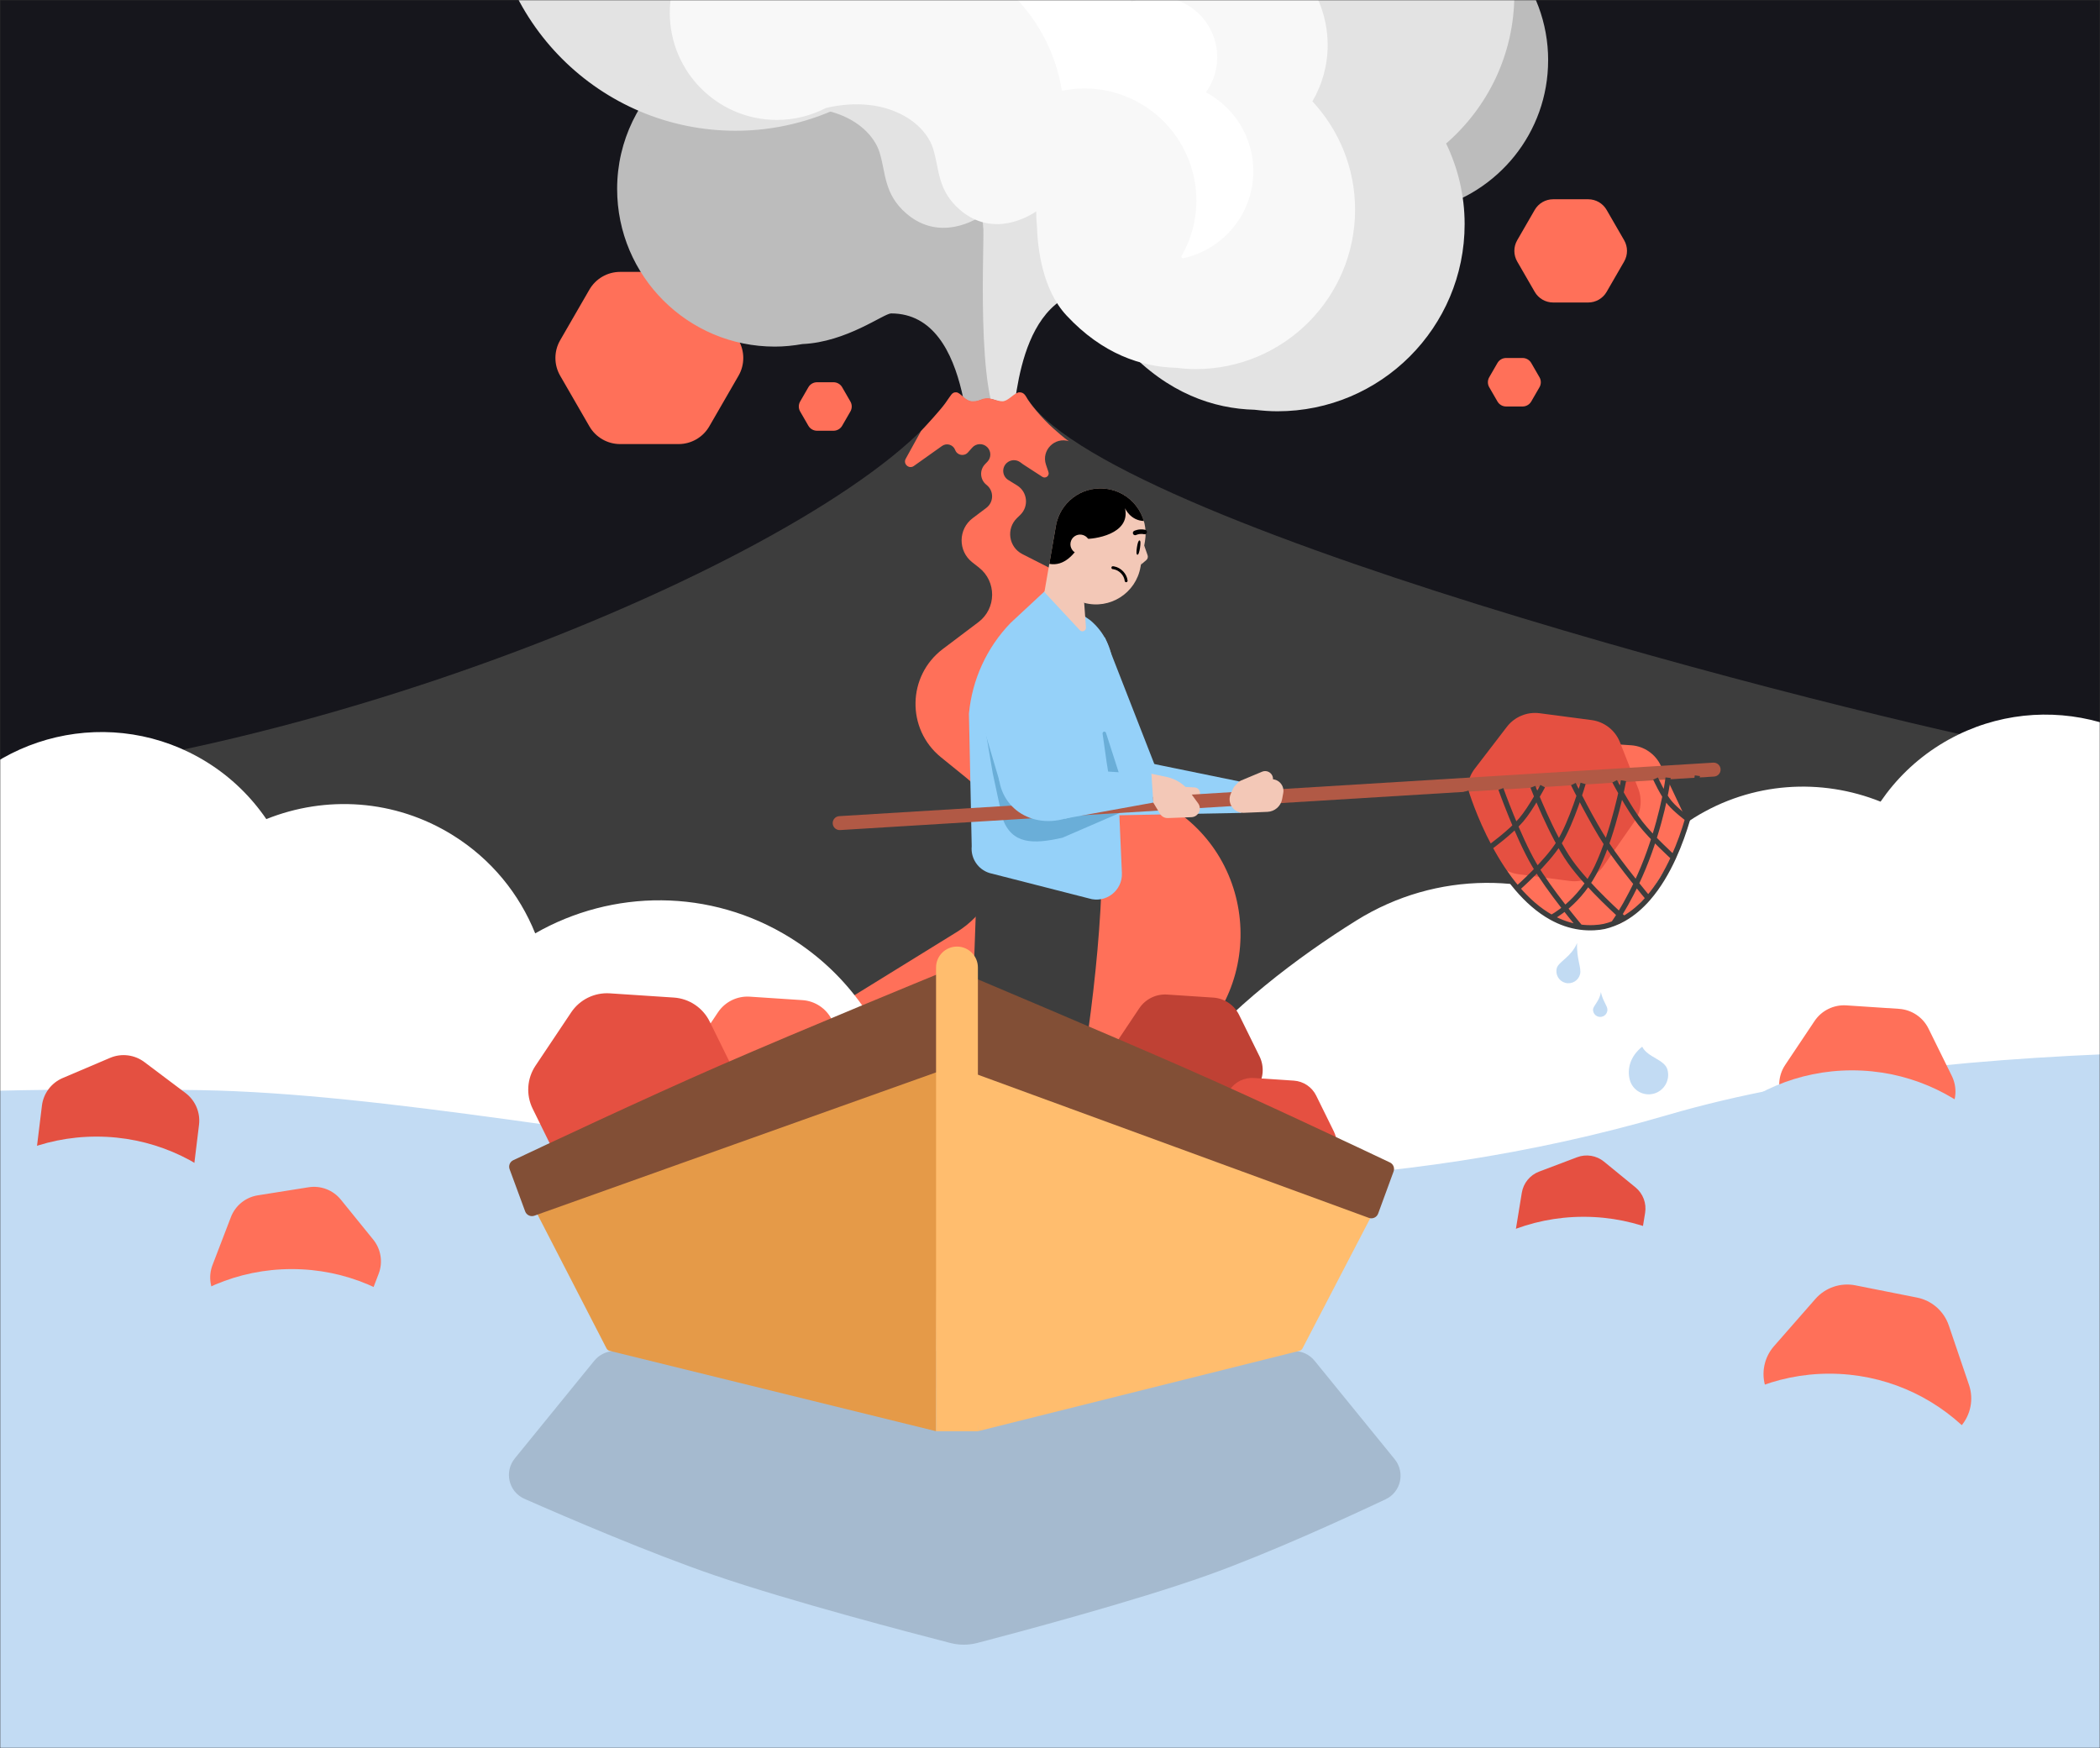 <svg width="961" height="800" viewBox="0 0 961 800" fill="none" xmlns="http://www.w3.org/2000/svg">
<rect x="0" y="0" width="961" height="800" fill="#333333" stroke="none"/>
<mask id="mask0_2824_10785" style="mask-type:alpha" maskUnits="userSpaceOnUse" x="0" y="0" width="961" height="800">
<rect width="961" height="800" fill="#16161C"/>
</mask>
<g mask="url(#mask0_2824_10785)">
<rect width="961" height="800" fill="#16161C"/>
<path d="M-206 356.314L119.273 343.629H804.548V596.249H-206V356.314Z" fill="#3D3D3D"/>
<path d="M310.526 124.426H283.782C277.978 124.426 272.617 127.522 269.715 132.547L256.344 155.704C253.442 160.729 253.442 166.92 256.344 171.945L269.715 195.103C272.617 200.128 277.98 203.223 283.782 203.223H310.526C316.33 203.223 321.691 200.128 324.593 195.103L337.964 171.945C340.866 166.92 340.866 160.729 337.964 155.704L324.593 132.547C321.691 127.522 316.328 124.426 310.526 124.426Z" fill="#FF7059"/>
<path d="M708.464 27.59C708.464 -6.899 683.592 -35.518 650.828 -41.474C633.666 -95.022 583.508 -133.811 524.251 -133.811C489.452 -133.811 457.869 -120.378 434.191 -98.493C417.699 -115.908 394.398 -126.832 368.515 -126.832C318.527 -126.832 277.992 -86.314 277.992 -36.322C277.992 -9.42 289.794 14.669 308.43 31.244C292.596 44.469 282.413 64.223 282.413 86.46C282.413 126.32 314.727 158.617 354.581 158.617C358.905 158.617 363.119 158.166 367.224 157.448C387.37 156.571 404.495 143.431 407.784 143.431C446.505 143.431 442.522 214.711 445.75 214.321C462.583 213.907 459.562 137.975 473.399 121.875C482.631 108.406 497.455 101.074 514.251 101.074C533.252 101.074 549.769 111.548 558.441 127.014C566.967 143.516 584.153 154.817 603.995 154.817C632.326 154.817 655.274 131.873 655.274 103.559C655.274 100.928 655.018 98.371 654.628 95.838C685.48 88.421 708.452 60.728 708.452 27.602L708.464 27.59Z" fill="#BCBCBC"/>
<path d="M692.995 -2.515C692.995 -52.398 652.545 -92.855 602.643 -92.855C589.719 -92.855 577.454 -90.09 566.346 -85.219C549.318 -108.467 521.912 -123.642 490.877 -123.642C470.28 -123.642 451.267 -116.956 435.835 -105.679C416.87 -140.984 379.611 -165 336.724 -165C274.63 -165 224.289 -114.666 224.289 -52.581C224.289 9.505 274.63 59.838 336.724 59.838C354.702 59.838 371.621 55.49 386.688 48.001C392.753 43.726 400.11 41.169 408.088 41.169C427.784 41.169 443.752 56.501 445.104 75.853C447.016 84.926 448.039 94.108 458.088 102.73C476.139 118.209 495.834 105.678 498.965 103.498C499.001 106.165 499.111 108.82 499.367 111.414C499.732 123.348 502.278 145.525 515.274 159.457C534.531 180.076 555.408 187.042 574.165 187.516C577.588 187.931 581.047 188.211 584.579 188.211C631.887 188.211 670.243 149.861 670.243 102.548C670.243 89.31 667.149 76.839 661.778 65.672C680.864 49.109 692.983 24.728 692.983 -2.527L692.995 -2.515Z" fill="#E3E3E3"/>
<path d="M576.079 48.099C580.476 40.524 583.034 31.768 583.034 22.378C583.034 -5.961 560.062 -28.929 531.718 -28.929C515.835 -28.929 501.633 -21.708 492.23 -10.37L374.301 -12.623C366.348 -27.09 350.988 -36.906 333.303 -36.906C307.481 -36.906 286.555 -15.984 286.555 9.834C286.555 35.653 307.493 56.575 333.303 56.575C341.61 56.575 349.405 54.383 356.165 50.583C381.488 45.773 398.637 57.549 402.474 69.667C405.446 79.044 404.35 88.775 414.837 97.763C430.221 110.952 447.005 100.284 449.66 98.432C449.685 100.698 449.782 102.963 450.014 105.167C450.33 115.336 446.177 196.42 462.169 196.822C465.08 197.175 462.169 139.815 496.371 132.97C535.908 125.054 595.591 137.939 595.591 97.629C595.591 78.484 588.161 61.118 576.091 48.099H576.079Z" fill="#E3E3E3"/>
<path d="M600.597 46.382C604.994 38.807 607.565 30.05 607.565 20.661C607.565 -7.678 584.593 -30.647 556.249 -30.647C552.741 -30.647 549.343 -30.245 546.03 -29.575C539.977 -67.645 507.078 -96.775 467.297 -96.775C427.517 -96.775 394.983 -67.961 388.65 -30.184C379.941 -38.222 368.333 -43.178 355.532 -43.178C328.455 -43.178 306.506 -21.233 306.506 5.852C306.506 32.937 328.467 54.882 355.532 54.882C363.631 54.882 371.256 52.885 377.992 49.402C404.801 43.191 423.01 55.418 426.981 67.962C429.941 77.339 428.844 87.07 439.344 96.07C454.727 109.259 471.512 98.591 474.167 96.74C474.191 99.005 474.289 101.27 474.52 103.474C474.837 113.643 476.993 132.544 488.089 144.406C504.483 161.979 522.266 167.91 538.259 168.312C541.17 168.665 544.13 168.909 547.138 168.909C587.443 168.909 620.11 136.234 620.11 95.936C620.11 76.791 612.68 59.425 600.61 46.406L600.597 46.382Z" fill="#F8F8F8"/>
<path d="M551.851 42.277C555.079 37.735 557.028 32.218 557.028 26.226C557.028 10.881 544.592 -1.553 529.245 -1.553C525.116 -1.553 521.23 -0.591 517.698 1.029C515.067 -25.288 492.875 -45.846 465.859 -45.846C448.344 -45.846 432.899 -37.187 423.447 -23.937C455.664 -17.263 480.731 8.811 485.944 41.547C489.257 40.877 492.655 40.475 496.163 40.475C524.507 40.475 547.479 63.443 547.479 91.782C547.479 101.172 544.921 109.928 540.524 117.503C540.743 117.746 540.938 118.002 541.157 118.246C559.647 114.361 573.544 97.969 573.544 78.325C573.544 62.7 564.762 49.146 551.876 42.289L551.851 42.277Z" fill="white"/>
<path d="M915.5 373.5L938.5 344.5C874.517 334.124 511.183 243.659 470.403 182.901C464.886 174.68 464.167 186.408 455.897 183.291C453.034 182.219 450.891 182.219 448.187 183.291C439.977 186.542 439.198 174.668 433.668 182.901C389.99 248.007 137.908 356.407 -52.018 359.926L164.948 362.886H441.293V363.19L452.048 363.044L462.803 363.19V362.886H728.797L915.5 373.5Z" fill="#3D3D3D"/>
<path d="M323.646 497.049L437.834 426.531C463.203 410.864 465.512 374.846 442.35 356.069L430.604 346.546C414.722 333.671 415.146 309.308 431.466 296.992L447.755 284.701C456.007 278.474 456.126 266.123 447.997 259.738L444.92 257.323C438.34 252.155 438.441 242.158 445.122 237.123L451.362 232.422C454.802 229.829 454.896 224.696 451.553 221.98L451.339 221.806C448.445 219.455 448.176 215.132 450.759 212.441L451.868 211.286C453.656 209.424 453.626 206.474 451.8 204.648C449.87 202.718 446.715 202.811 444.901 204.851L442.956 207.038C441.218 208.994 438.021 208.393 437.112 205.939C436.206 203.494 433.226 202.575 431.099 204.084L418.182 213.257C415.971 214.826 413.162 212.319 414.472 209.946L421.475 197.251C424.329 194.201 430.566 187.369 432.677 184.441C435.316 180.781 435.532 179.461 437.581 179.534C439.629 179.608 441.789 183.711 445.157 183.638C448.524 183.565 449.076 182.391 451.419 182.245C453.762 182.099 456.203 183.638 458.732 183.638C461.471 183.638 464.277 179.534 466.547 179.534C468.816 179.534 469.428 181.367 470.38 182.904C471.332 184.441 476.049 190.781 482.243 196.266C487.013 200.49 488.831 201.774 489.198 201.917C489.21 201.92 489.222 201.924 489.234 201.928C489.224 201.926 489.212 201.922 489.198 201.917C482.62 199.828 476.449 206.102 478.659 212.649L479.802 216.037C480.371 217.721 478.495 219.178 477.003 218.21L468.173 212.482L466.906 211.548C464.981 210.131 462.314 210.308 460.594 211.968C458.291 214.189 458.7 217.985 461.422 219.666L465.448 222.154C470.201 225.091 470.923 231.714 466.915 235.606L465.378 237.098C460.334 241.997 461.609 250.403 467.878 253.587L479.578 259.53C491.807 265.741 494.056 282.26 483.93 291.512L477.448 297.435C464.583 309.19 466.901 330.067 482.031 338.715L533.136 367.924C577.224 393.122 579.604 455.813 537.555 484.281L518.695 497.049H323.646Z" fill="#FF7059"/>
<path d="M696.764 163.824H689.23C687.595 163.824 686.084 164.696 685.266 166.112L681.499 172.636C680.682 174.051 680.682 175.795 681.499 177.211L685.266 183.735C686.084 185.151 687.596 186.023 689.23 186.023H696.764C698.399 186.023 699.909 185.151 700.727 183.735L704.494 177.211C705.311 175.795 705.311 174.051 704.494 172.636L700.727 166.112C699.909 164.696 698.398 163.824 696.764 163.824Z" fill="#FF7059"/>
<path d="M381.426 174.924H373.892C372.257 174.924 370.747 175.796 369.929 177.212L366.162 183.736C365.345 185.152 365.345 186.896 366.162 188.312L369.929 194.836C370.747 196.251 372.257 197.123 373.892 197.123H381.426C383.062 197.123 384.572 196.251 385.389 194.836L389.156 188.312C389.974 186.896 389.974 185.152 389.156 183.736L385.389 177.212C384.572 175.796 383.061 174.924 381.426 174.924Z" fill="#FF7059"/>
<path d="M726.789 91.188H710.753C707.273 91.188 704.059 93.043 702.319 96.056L694.301 109.941C692.561 112.954 692.561 116.667 694.301 119.68L702.319 133.566C704.059 136.579 707.274 138.434 710.753 138.434H726.789C730.269 138.434 733.484 136.579 735.224 133.566L743.241 119.68C744.981 116.667 744.981 112.954 743.241 109.941L735.224 96.056C733.484 93.043 730.268 91.188 726.789 91.188Z" fill="#FF7059"/>
<path d="M1013.63 370.106C986.924 327.259 930.524 314.162 887.667 340.876C876.568 347.794 867.515 356.734 860.583 366.865C833.512 356.011 801.851 357.647 775.198 374.26C757.509 385.286 744.759 401.207 737.543 419.155C702.354 398.981 657.497 398.298 620.666 421.256C567.338 454.496 494.056 516.79 527.295 570.118C560.535 623.446 687.713 647.619 741.041 614.379C756.481 604.756 768.683 591.965 777.613 577.466C780.534 570.547 785.483 564.412 792.335 560.142C809.249 549.598 831.172 554.22 842.694 570.118C849.194 576.888 854.989 584.228 868.235 586.254C892.025 589.887 902.23 568.58 903.752 565.032C905.211 567.303 906.726 569.525 908.335 571.616C915.038 581.672 929.098 599.358 947.719 604.368C975.295 611.769 996.954 606.577 1013.32 596.944C1016.48 595.467 1019.6 593.856 1022.63 591.965C1063.26 566.641 1075.67 513.168 1050.34 472.529C1043.25 461.158 1033.92 452.103 1023.33 445.386C1030.85 420.942 1028.21 393.512 1013.61 370.102L1013.63 370.106Z" fill="white"/>
<path d="M694.499 366.716C691.273 371.539 690.865 377.718 693.43 382.923L704.095 404.576C706.66 409.782 711.806 413.224 717.597 413.607L741.179 415.163C747.236 415.563 753.011 412.552 756.15 407.356L768.917 386.232C771.729 381.577 772.026 375.824 769.707 370.905L760.01 350.334C757.493 344.994 752.278 341.441 746.388 341.052L722.489 339.475C716.699 339.092 711.144 341.828 707.918 346.652L694.499 366.716Z" fill="#FF7059"/>
<path d="M686.21 374.765C682.728 379.971 682.549 386.715 685.751 392.098L695.423 408.36C696.856 410.771 698.889 412.769 701.324 414.16L713.823 421.302C716.014 422.555 718.468 423.279 720.988 423.418L733.528 424.108C738.981 424.409 744.221 421.948 747.472 417.559L761.767 398.263C765.467 393.269 765.992 386.6 763.119 381.088L751.378 358.557C748.757 353.528 743.702 350.229 738.043 349.856L713.714 348.25C707.924 347.868 702.369 350.604 699.143 355.428L686.21 374.765Z" fill="#FF7059"/>
<path d="M674.883 351.769C671.35 356.374 670.543 362.513 672.764 367.874L682.004 390.173C684.226 395.534 689.138 399.302 694.892 400.059L718.323 403.141C724.342 403.933 730.3 401.302 733.769 396.321L747.878 376.069C750.987 371.606 751.656 365.885 749.661 360.825L741.318 339.669C739.152 334.178 734.178 330.293 728.326 329.524L704.581 326.4C698.827 325.644 693.106 328.014 689.574 332.618L674.883 351.769Z" fill="#E55041"/>
<path d="M-31.172 378.084C-4.465 335.238 51.935 322.141 94.792 348.855C105.89 355.772 114.944 364.713 121.876 374.844C148.947 363.989 180.608 365.626 207.261 382.239C224.95 393.265 237.7 409.186 244.916 427.134C280.105 406.96 324.962 406.277 361.793 429.235C415.121 462.475 431.407 532.656 398.167 585.984C364.927 639.313 294.746 655.598 241.418 622.358C225.978 612.735 213.776 599.944 204.846 585.445C201.925 578.526 196.976 572.391 190.124 568.12C173.21 557.577 151.287 562.199 139.765 578.097C133.265 584.867 127.47 592.206 114.224 594.233C90.434 597.866 80.229 576.559 78.707 573.011C77.248 575.282 75.732 577.504 74.124 579.595C67.42 589.651 53.361 607.337 34.74 612.347C7.163 619.748 -14.496 614.556 -30.859 604.923C-34.02 603.446 -37.141 601.835 -40.175 599.944C-80.803 574.62 -93.212 521.147 -67.881 480.508C-60.794 469.137 -51.46 460.082 -40.868 453.365C-48.392 428.921 -45.747 401.491 -31.155 378.081L-31.172 378.084Z" fill="white"/>
<path d="M-308 526.328C-308 526.328 -134.087 494.927 91.648 498.877C261.804 501.855 509.865 584.458 763.379 510.18C1016.89 435.902 1569.19 526.328 1569.19 526.328V946.348H-308V526.328Z" fill="#C2DBF3"/>
<path d="M315.132 483.343C311.906 488.167 311.498 494.345 314.063 499.551L324.728 521.204C327.293 526.41 332.44 529.852 338.23 530.234L362.315 531.824C368.105 532.206 373.66 529.47 376.886 524.646L390.305 504.583C393.531 499.759 393.939 493.581 391.375 488.375L380.709 466.722C378.145 461.516 372.998 458.074 367.207 457.692L343.122 456.102C337.332 455.72 331.777 458.456 328.551 463.28L315.132 483.343Z" fill="#FF7059"/>
<path d="M509.592 478.996C506.767 483.221 506.41 488.633 508.656 493.192L517.998 512.158C520.244 516.718 524.752 519.733 529.824 520.067L550.92 521.46C555.992 521.794 560.857 519.398 563.683 515.173L575.436 497.6C578.262 493.375 578.619 487.963 576.373 483.404L567.03 464.438C564.784 459.878 560.276 456.863 555.204 456.529L534.109 455.136C529.037 454.802 524.173 457.198 521.347 461.423L509.592 478.996Z" fill="#BF4134"/>
<path d="M245.062 487.688C241.141 493.55 240.646 501.059 243.762 507.386L256.725 533.701C259.841 540.027 266.096 544.211 273.133 544.675L302.404 546.607C309.441 547.072 316.192 543.746 320.113 537.884L336.421 513.501C340.342 507.639 340.837 500.13 337.721 493.803L324.758 467.488C321.642 461.161 315.387 456.978 308.35 456.513L279.079 454.582C272.042 454.117 265.291 457.442 261.371 463.305L245.062 487.688Z" fill="#E55041"/>
<path d="M552.532 514.001C550.083 517.663 549.773 522.353 551.72 526.305L559.818 542.742C561.764 546.694 565.67 549.307 570.066 549.597L588.35 550.804C592.746 551.094 596.961 549.017 599.41 545.355L609.597 530.125C612.046 526.463 612.357 521.773 610.41 517.821L602.313 501.384C600.367 497.432 596.459 494.819 592.063 494.529L573.78 493.322C569.384 493.032 565.169 495.109 562.72 498.771L552.532 514.001Z" fill="#E55041"/>
<path d="M567.987 359.088C567.987 358.33 567.454 357.677 566.711 357.525L501.377 344.16L491.035 373.478L567.987 372.005V359.088Z" fill="#95D1F9"/>
<path d="M577.573 353.15L567.865 357.212C566.031 357.98 565.167 360.088 565.934 361.922C566.701 363.755 568.81 364.62 570.644 363.853L580.352 359.791C582.185 359.023 583.05 356.915 582.283 355.081C581.515 353.248 579.407 352.383 577.573 353.15Z" fill="#F3C8B7"/>
<path d="M540.185 360.008L546.681 360.351C548.136 360.427 549.253 361.67 549.177 363.125C549.1 364.58 547.858 365.697 546.402 365.621L539.906 365.278L540.185 360.008Z" fill="#F3C8B7"/>
<path d="M439.899 605.162C439.899 605.162 435.6 615.235 435.6 623.413H504.441C504.441 615.745 471.266 612.262 471.266 605.162H439.899Z" fill="black"/>
<path d="M439.898 605.162H471.265C471.265 605.162 504.398 482.624 504.398 389.523H447.559L439.898 605.162Z" fill="#3D3D3D"/>
<path d="M510.194 370.303L462.721 327.835L505.619 291.717L533.159 362.245L510.194 370.303Z" fill="#95D1F9"/>
<path d="M444.673 387.329L443.402 326.635C444.845 310.994 451.581 296.313 462.507 285.028L478.857 269.828L499.002 283.911C505.18 289.089 508.901 296.627 509.249 304.677L513.399 399.514C513.756 407.58 505.992 413.552 498.287 411.142L452.791 399.514C447.552 397.875 444.163 392.796 444.667 387.327" fill="#95D1F9"/>
<path d="M512.124 367.761V372.148L486.196 383.37C472.809 386.392 463.037 386.464 458.768 374.479L461.342 383.494L458.672 374.143C458.467 373.557 454.448 354.404 454.285 353.799L449.406 325.002L478.005 280.75L487.27 374.758L512.124 367.761Z" fill="#6AAED8"/>
<path d="M506.448 349.028L504.559 335.744C504.425 334.822 505.705 334.449 506.092 335.291L516.765 368.49L510.131 372.149L506.448 349.028Z" fill="#6AAED8"/>
<mask id="mask1_2824_10785" style="mask-type:luminance" maskUnits="userSpaceOnUse" x="461" y="209" width="83" height="89">
<path d="M543.176 220.953L474.234 209L461.045 285.073L529.986 297.026L543.176 220.953Z" fill="white"/>
</mask>
<g mask="url(#mask1_2824_10785)">
<path d="M477.938 270.966L483.192 240.657C485.143 229.404 495.85 221.858 507.108 223.809C518.365 225.761 525.907 236.468 523.955 247.725L521.924 259.441C519.844 271.438 507.902 279.051 496.149 275.878" fill="#F3C8B7"/>
<path d="M523.618 249.667L525.163 254.113C525.436 254.91 525.198 255.793 524.55 256.338L522.1 258.398L522.106 253.902L523.614 249.666L523.621 249.667L523.618 249.667Z" fill="#F3C8B7"/>
<path d="M477.936 270.966L486.608 267.34L496.143 275.877L496.953 287.154C497.063 288.693 495.179 289.509 494.128 288.38L477.936 270.966Z" fill="#F3C8B7"/>
<path d="M483.694 238.47C486.566 228.445 496.597 221.987 507.108 223.809C515.043 225.185 521.133 230.911 523.352 238.114C523.384 238.218 523.414 238.322 523.445 238.426C517.327 238.185 514.951 232.852 514.819 232.545C517.585 244.727 500.027 246.835 496.556 246.594C496.065 247.232 495.572 247.902 495.069 248.585C491.391 253.576 487.208 259.252 480.182 258.044L483.196 240.658C483.324 239.924 483.49 239.193 483.694 238.47Z" fill="black"/>
<path d="M498.642 249.826C499.061 247.413 497.446 245.121 495.033 244.703C492.62 244.284 490.328 245.899 489.91 248.312C489.492 250.725 491.106 253.017 493.519 253.435C495.932 253.853 498.224 252.239 498.642 249.826Z" fill="#F3C8B7"/>
<path d="M519.287 244.917C518.977 244.863 518.691 244.667 518.533 244.363C518.271 243.852 518.471 243.229 518.982 242.967C519.072 242.917 521.234 241.827 524.05 242.449C524.61 242.57 524.968 243.128 524.844 243.687C524.716 244.246 524.173 244.606 523.606 244.481C521.546 244.023 519.944 244.811 519.931 244.821C519.728 244.924 519.5 244.95 519.287 244.913" fill="black"/>
<path d="M521.691 250.694C521.412 252.504 521.012 253.943 520.483 253.862C519.955 253.782 520.006 252.291 520.281 250.48C520.56 248.67 520.96 247.232 521.488 247.312C522.017 247.392 521.966 248.883 521.691 250.694Z" fill="black"/>
<path d="M509.199 260.449C508.819 260.438 508.572 260.067 508.605 259.723C508.637 259.363 508.964 259.093 509.324 259.128C509.49 259.145 509.659 259.167 509.824 259.196C512.987 259.744 515.699 262.604 516.011 265.708C516.027 265.884 515.974 266.056 515.861 266.194C515.749 266.332 515.592 266.417 515.412 266.436C515.352 266.445 515.297 266.439 515.233 266.428C514.938 266.376 514.715 266.134 514.686 265.836C514.434 263.296 512.199 260.954 509.589 260.502C509.458 260.479 509.333 260.453 509.199 260.449Z" fill="black"/>
<path d="M444.414 363.356L472.865 288.873L497.616 306.453L483.506 338.606L530.452 354.615L520.627 361.342L444.414 363.356Z" stroke="black" stroke-width="0.798"/>
</g>
<path d="M271.941 622.729C274.239 619.905 277.687 618.266 281.327 618.266H592.198C595.839 618.266 599.287 619.905 601.584 622.729L638.207 667.739C643.118 673.774 641.136 682.783 634.1 686.104C615.282 694.988 580.607 710.864 552.753 720.824C519.557 732.695 465.436 747.111 447.258 751.858C443.186 752.921 438.982 752.928 434.906 751.88C416.538 747.157 361.393 732.714 326.755 720.824C297.522 710.79 260.108 694.754 240.014 685.909C232.759 682.716 230.609 673.527 235.612 667.379L271.941 622.729Z" fill="black" fill-opacity="0.15"/>
<path d="M236.261 536.936C235.706 535.86 236.09 534.557 237.164 533.999C247.442 528.66 297.04 503.021 330.621 487.87C363.295 473.129 413.524 453.577 426.181 448.686C427.624 448.128 429.149 449.206 429.143 450.753L428.358 654.964L278.979 618.187C278.362 618.035 277.84 617.624 277.549 617.058L236.261 536.936Z" fill="#E59A48"/>
<path d="M634.736 542.728C635.265 541.712 634.955 540.48 633.982 539.874C624.441 533.936 576.514 504.419 542.41 489.198C509.464 474.493 459.77 454.39 447.062 449.274C445.603 448.686 444.048 449.789 444.075 451.361L447.505 654.964L594.633 618.188C595.244 618.035 595.761 617.628 596.051 617.069L634.736 542.728Z" fill="#FFBD6E"/>
<path d="M428.609 445.986C428.609 445.986 367.417 471.071 329.059 487.781C295.613 502.352 246.827 525.306 234.878 530.947C233.333 531.676 232.615 533.459 233.206 535.062L240.325 554.376C240.95 556.074 242.826 556.951 244.53 556.343L429.273 490.435L428.609 445.986Z" fill="#824F36"/>
<path d="M783.993 349.01L384.054 373.493C382.295 373.6 380.956 375.114 381.064 376.873C381.172 378.632 382.685 379.971 384.444 379.863L784.383 355.38C786.142 355.273 787.481 353.759 787.374 352C787.266 350.241 785.752 348.902 783.993 349.01Z" fill="#B15945"/>
<path d="M447.75 324.885L480.328 274.539L490.071 347.402V368.366L457.477 357.787L447.75 324.885Z" fill="#95D1F9"/>
<path d="M526.944 354.296L457.157 350.109C455.086 367.546 470.248 379.665 487.726 374.545L527.803 367.281L526.944 354.296Z" fill="#95D1F9"/>
<path d="M444.754 447.02C444.754 447.02 504.279 472.105 542.421 488.815C575.675 503.385 624.183 526.338 636.066 531.98C637.605 532.711 638.32 534.487 637.734 536.087L630.665 555.377C630.038 557.088 628.142 557.967 626.431 557.34L444.754 490.806V447.02Z" fill="#824F36"/>
<path d="M428.357 442.753C428.357 437.466 432.644 433.18 437.931 433.18C443.218 433.18 447.504 437.466 447.504 442.753V654.965H428.357V442.753Z" fill="#FFBD6E"/>
<path d="M670.885 362.116C670.885 362.116 674.472 374.237 681.764 387.799M681.764 387.799C681.764 387.799 691.275 380.908 696.111 375.238C700.758 369.79 705.961 359.757 705.961 359.757M681.764 387.799C685.16 394.117 689.361 400.748 694.378 406.612M776.751 354.996C776.751 354.996 775.588 363.599 772.315 374.763M772.315 374.763C770.7 380.272 768.572 386.404 765.816 392.435M772.315 374.763C772.315 374.763 766.89 370.731 764.135 367.441C760.898 363.576 757.619 356.283 757.619 356.283M694.378 406.612C694.378 406.612 707.596 395.059 713.469 385.667C719.342 376.275 724.456 358.513 724.456 358.513M694.378 406.612C698.915 411.917 704.121 416.594 710.002 419.846M710.002 419.846C710.002 419.846 723.02 413.373 730.87 396.738C738.72 380.103 742.951 357.269 742.951 357.269M710.002 419.846C714.051 422.084 718.42 423.646 723.113 424.273M723.113 424.273C725.19 424.55 727.332 424.644 729.536 424.531C733.169 424.346 735.266 423.833 738.379 422.648M723.113 424.273C723.113 424.273 708.973 407.537 701.956 395.461C694.583 382.773 686.829 361.044 686.829 361.044M763.359 355.897C763.359 355.897 761.795 370.241 754.76 389.977C747.725 409.713 738.379 422.648 738.379 422.648M738.379 422.648C740.03 422.019 741.616 421.263 743.136 420.395M743.136 420.395C743.136 420.395 726.602 405.793 718.537 394.346C709.932 382.13 701.497 360.057 701.497 360.057M743.136 420.395C747.311 418.013 751.001 414.79 754.255 411.045M754.255 411.045C754.255 411.045 741.869 396.339 735.179 386.14C728.488 375.941 719.992 358.813 719.992 358.813M754.255 411.045C758.973 405.614 762.776 399.086 765.816 392.435M765.816 392.435C765.816 392.435 755.895 383.46 750.665 376.723C745.281 369.786 738.909 357.541 738.909 357.541" stroke="#3D3D3D" stroke-width="2.393"/>
<path d="M564.062 361.337C565.156 358.866 567.556 357.228 570.256 357.11L581.761 356.607C585.189 356.457 587.865 359.535 587.24 362.909L586.72 365.713C586.116 368.976 583.334 371.388 580.018 371.524L569.17 371.969C564.564 372.158 561.358 367.447 563.224 363.231L564.062 361.337Z" fill="#F3C8B7"/>
<path d="M816.941 487.331C813.715 492.155 813.307 498.333 815.872 503.539L826.538 525.192C829.102 530.397 834.249 533.84 840.039 534.222L864.124 535.811C869.915 536.194 875.469 533.458 878.695 528.634L892.114 508.571C895.34 503.747 895.748 497.569 893.184 492.363L882.518 470.71C879.954 465.504 874.807 462.062 869.017 461.68L844.932 460.09C839.141 459.708 833.587 462.444 830.36 467.268L816.941 487.331Z" fill="#FF7059"/>
<path d="M88.227 538.104C87.542 543.719 83.913 548.543 78.708 550.757L57.057 559.968C51.852 562.183 45.861 561.452 41.34 558.052L22.538 543.907C18.017 540.507 15.655 534.953 16.339 529.338L19.188 505.982C19.872 500.367 23.501 495.543 28.706 493.329L50.357 484.118C55.562 481.903 61.553 482.634 66.074 486.034L84.876 500.179C89.397 503.58 91.76 509.134 91.075 514.749L88.227 538.104Z" fill="#E45041"/>
<path d="M748.411 543.361C751.869 546.188 753.556 550.644 752.837 555.052L749.845 573.385C749.126 577.793 746.11 581.482 741.933 583.063L724.561 589.639C720.384 591.22 715.681 590.452 712.224 587.626L697.843 575.869C694.385 573.042 692.698 568.586 693.417 564.178L696.409 545.845C697.128 541.437 700.144 537.748 704.32 536.167L721.693 529.591C725.87 528.01 730.573 528.778 734.03 531.604L748.411 543.361Z" fill="#E55041"/>
<path d="M527.781 367.323L526.898 354.082L533.928 355.572C538.16 356.469 541.912 358.897 544.463 362.391L548.286 367.626C550.17 370.207 548.407 373.845 545.214 373.964L534.428 374.369C532.977 374.423 531.61 373.684 530.861 372.44L527.781 367.323Z" fill="#F3C8B7"/>
<path d="M757.844 579.508C757.844 529.976 797.998 489.822 847.53 489.822C897.062 489.822 937.216 529.976 937.216 579.508V589.13H757.844V579.508Z" fill="#C2DBF3"/>
<path d="M634.984 646.524C634.984 596.992 675.138 556.838 724.67 556.838C774.202 556.838 814.356 596.992 814.356 646.524V656.146H634.984V646.524Z" fill="#C2DBF3"/>
<path d="M721.713 431.553C718.935 438.055 713.21 440.106 712.423 443.04C711.637 445.974 713.378 448.99 716.312 449.776C719.246 450.562 722.262 448.821 723.049 445.887C723.835 442.953 721.35 438.702 721.713 431.553Z" fill="#C2DBF3"/>
<path d="M751.5 479C745.827 483.5 744.551 489.42 745.827 494.184C747.104 498.948 752.001 501.775 756.765 500.499C761.529 499.222 764.356 494.326 763.079 489.562C761.803 484.798 754 484 751.5 479Z" fill="#C2DBF3"/>
<path d="M732.591 454.001C731.993 458.191 729 460.263 729 462.081C729 463.899 730.474 465.373 732.292 465.373C734.11 465.373 735.584 463.899 735.584 462.081C735.584 460.263 733.489 458.191 732.591 454.001Z" fill="#C2DBF3"/>
<path d="M-45.527 609.825C-45.527 560.292 -5.374 520.139 44.158 520.139C93.691 520.139 133.845 560.293 133.845 609.825V619.447H-45.527V609.825Z" fill="#C2DBF3"/>
<path d="M878.345 674.357C873.791 679.554 866.81 681.927 860.032 680.581L831.84 674.984C825.062 673.638 819.517 668.779 817.294 662.236L808.045 635.023C805.821 628.48 807.257 621.248 811.811 616.051L830.755 594.435C835.309 589.238 842.29 586.865 849.068 588.211L877.26 593.808C884.038 595.154 889.583 600.013 891.806 606.556L901.055 633.769C903.279 640.312 901.843 647.544 897.289 652.741L878.345 674.357Z" fill="#FF7059"/>
<path d="M747.473 718.323C747.473 668.791 787.626 628.637 837.158 628.637C886.69 628.637 926.844 668.791 926.844 718.323V727.945H747.473V718.323Z" fill="#C2DBF3"/>
<path d="M170.797 567.276C174.359 571.671 175.305 577.632 173.28 582.914L164.857 604.883C162.832 610.165 158.143 613.965 152.556 614.852L129.319 618.542C123.732 619.429 118.096 617.269 114.535 612.874L99.72 594.595C96.159 590.2 95.212 584.239 97.237 578.957L105.66 556.988C107.685 551.706 112.374 547.906 117.961 547.019L141.198 543.329C146.785 542.441 152.421 544.602 155.983 548.997L170.797 567.276Z" fill="#FF7059"/>
<path d="M43.824 670.455C43.824 620.923 83.978 580.77 133.51 580.77C183.042 580.77 223.196 620.923 223.196 670.455V680.077H43.824V670.455Z" fill="#C2DBF3"/>
</g>
</svg>
